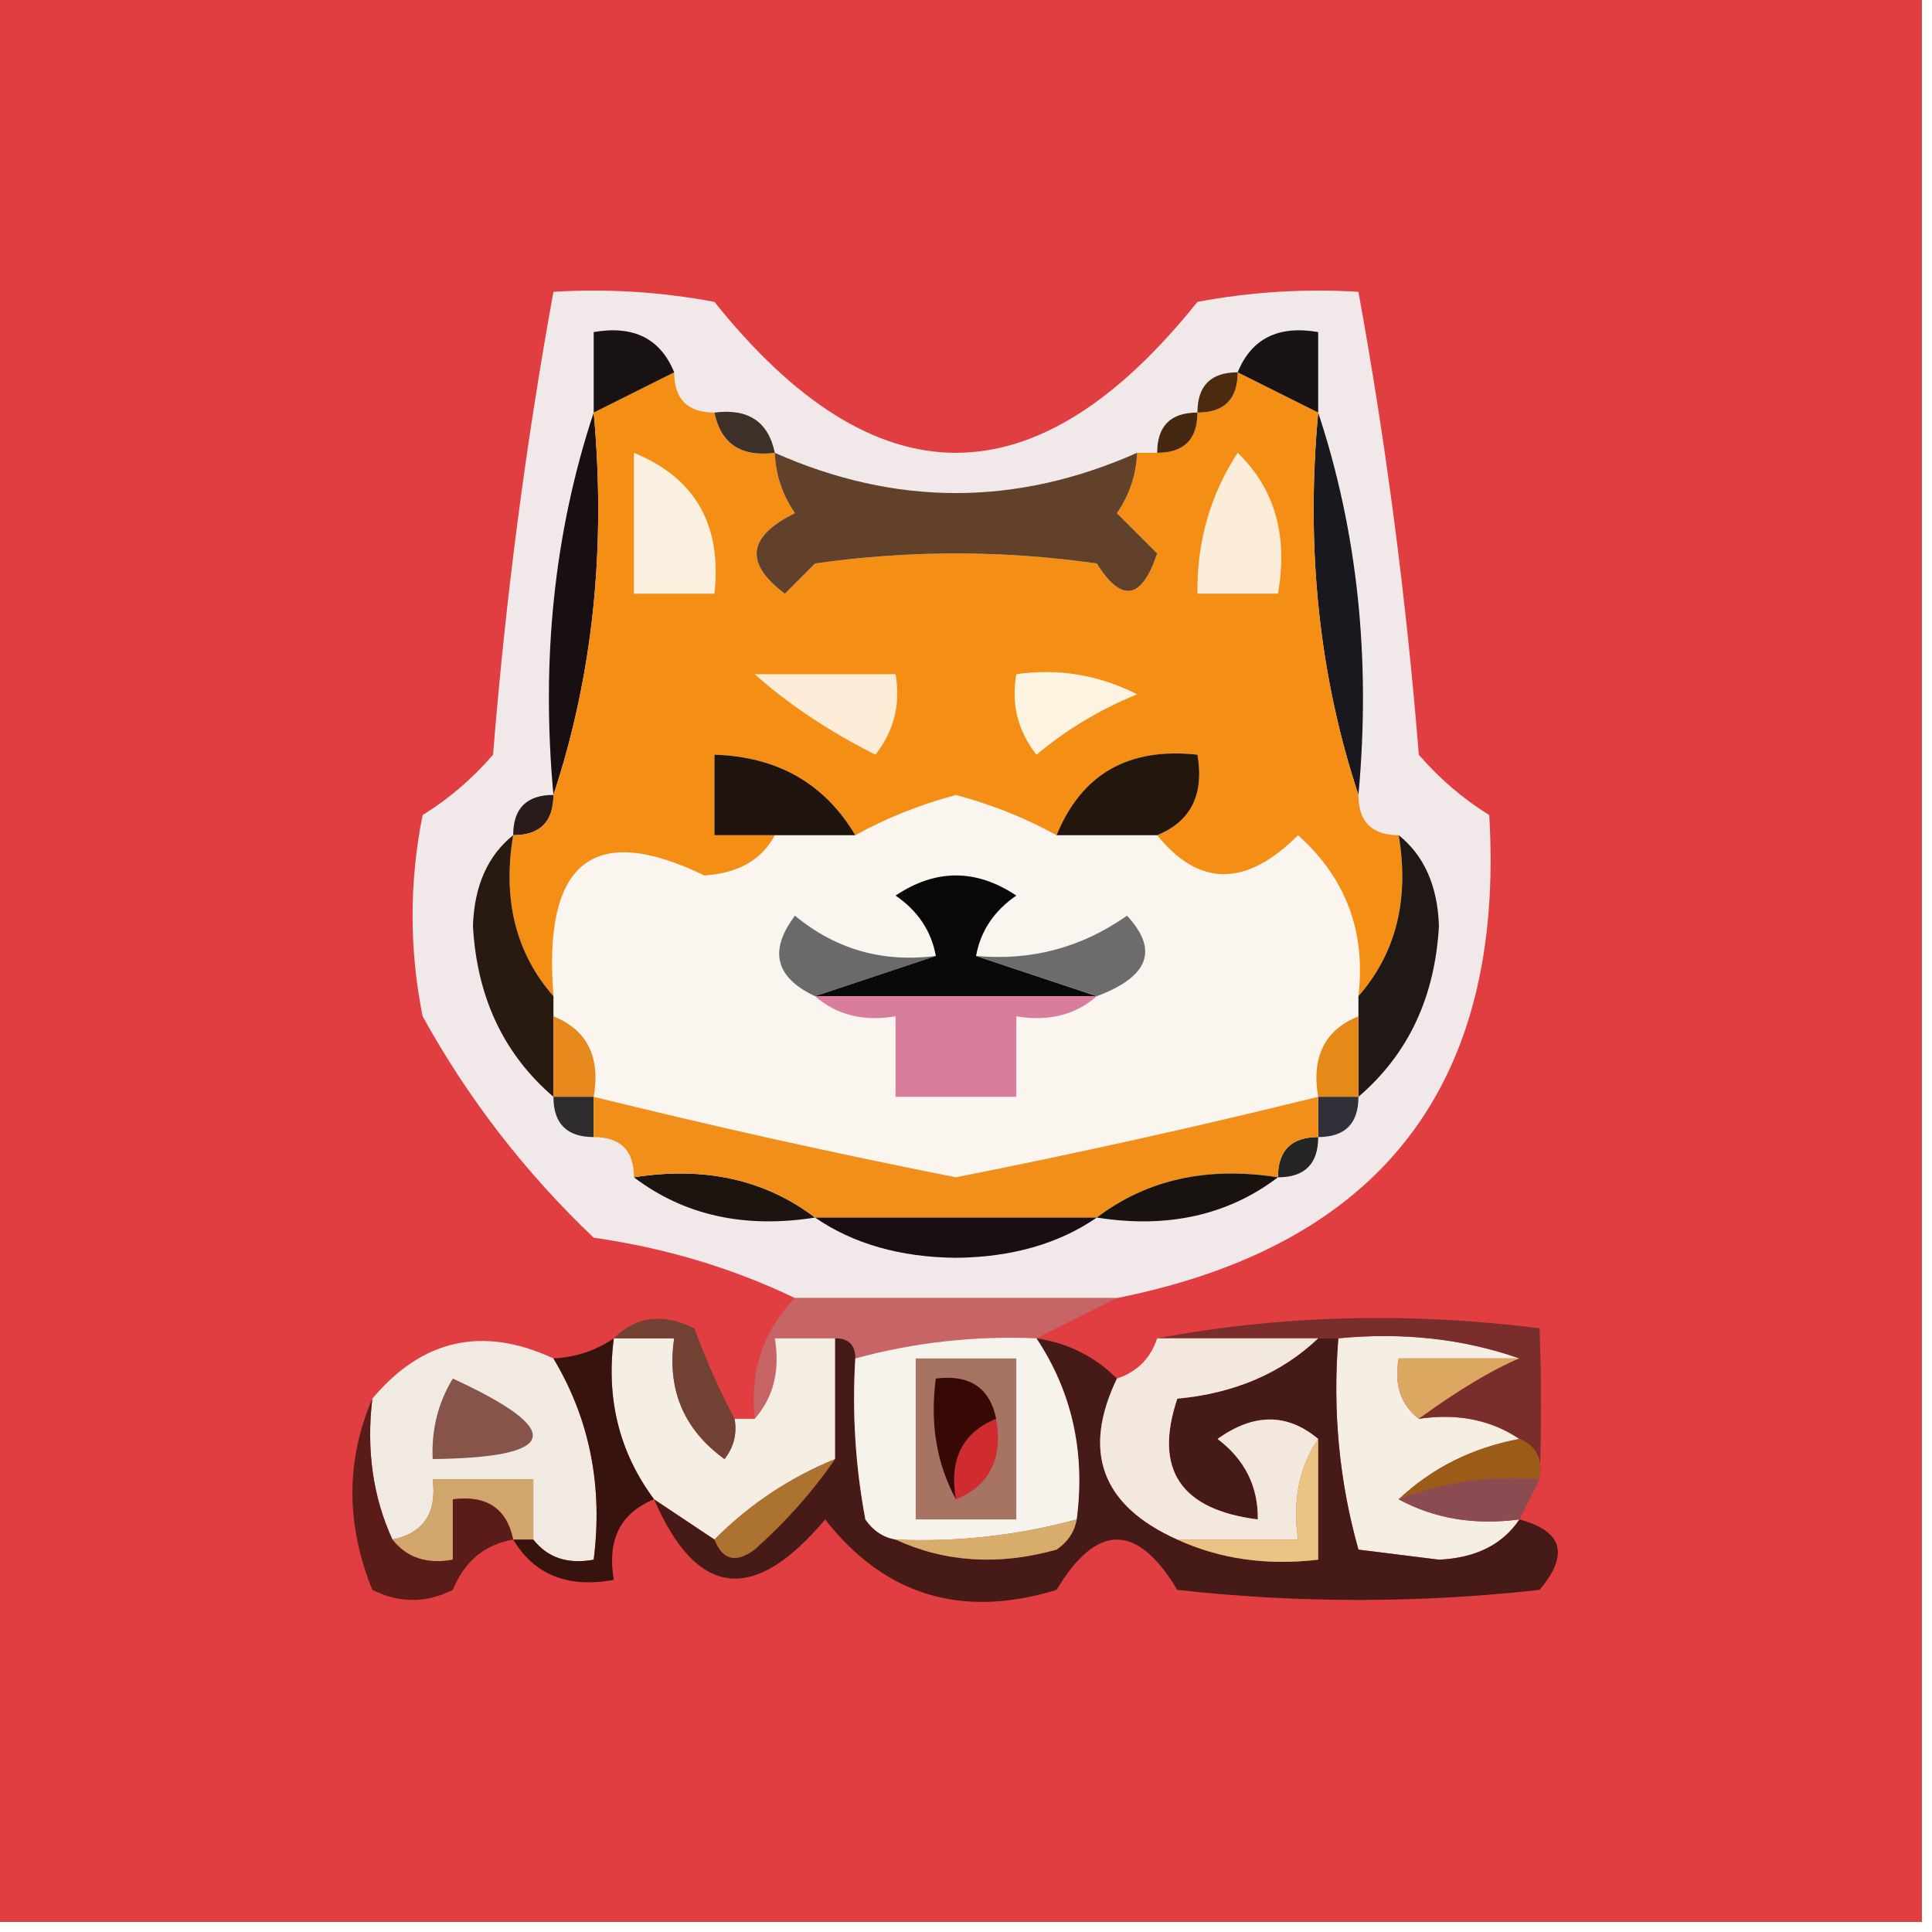 <?xml version="1.0" encoding="UTF-8"?>
<!DOCTYPE svg PUBLIC "-//W3C//DTD SVG 1.1//EN" "http://www.w3.org/Graphics/SVG/1.1/DTD/svg11.dtd">
<svg xmlns="http://www.w3.org/2000/svg" version="1.1" width="96px" height="96px" style="shape-rendering:geometricPrecision; text-rendering:geometricPrecision; image-rendering:optimizeQuality; fill-rule:evenodd; clip-rule:evenodd" xmlns:xlink="http://www.w3.org/1999/xlink">
<g><path style="opacity:1" fill="#e03e41" d="M -0.5,-0.5 C 31.5,-0.5 63.5,-0.5 95.5,-0.5C 95.5,31.5 95.5,63.5 95.5,95.5C 63.5,95.5 31.5,95.5 -0.5,95.5C -0.5,63.5 -0.5,31.5 -0.5,-0.5 Z"/></g>
<g><path style="opacity:1" fill="#f1e9e9" d="M 55.5,64.5 C 50.167,64.5 44.833,64.5 39.5,64.5C 36.414,63.015 33.081,62.015 29.5,61.5C 26.096,58.264 23.262,54.597 21,50.5C 20.333,47.167 20.333,43.833 21,40.5C 22.314,39.687 23.48,38.687 24.5,37.5C 25.123,29.737 26.123,22.071 27.5,14.5C 30.187,14.336 32.854,14.503 35.5,15C 43.5,25 51.5,25 59.5,15C 62.146,14.503 64.813,14.336 67.5,14.5C 68.877,22.071 69.877,29.737 70.5,37.5C 71.519,38.687 72.686,39.687 74,40.5C 74.792,53.874 68.625,61.874 55.5,64.5 Z"/></g>
<g><path style="opacity:1" fill="#231515" d="M 67.5,39.5 C 68.833,39.5 69.5,40.167 69.5,41.5C 69.5,40.167 68.833,39.5 67.5,39.5 Z"/></g>
<g><path style="opacity:1" fill="#faf6ef" d="M 52.5,41.5 C 54.167,41.5 55.833,41.5 57.5,41.5C 59.583,44.082 61.917,44.082 64.5,41.5C 66.876,43.627 67.876,46.294 67.5,49.5C 67.5,49.833 67.5,50.167 67.5,50.5C 65.823,51.183 65.157,52.517 65.5,54.5C 59.568,55.966 53.568,57.3 47.5,58.5C 41.432,57.3 35.432,55.966 29.5,54.5C 29.843,52.517 29.177,51.183 27.5,50.5C 27.5,50.167 27.5,49.833 27.5,49.5C 26.968,42.822 29.468,40.822 35,43.5C 36.681,43.392 37.848,42.725 38.5,41.5C 39.833,41.5 41.167,41.5 42.5,41.5C 44.029,40.653 45.696,39.986 47.5,39.5C 49.304,39.986 50.971,40.653 52.5,41.5 Z"/></g>
<g><path style="opacity:1" fill="#291a1b" d="M 27.5,39.5 C 27.5,40.833 26.833,41.5 25.5,41.5C 25.5,40.167 26.167,39.5 27.5,39.5 Z"/></g>
<g><path style="opacity:1" fill="#170f12" d="M 29.5,20.5 C 30.123,27.255 29.456,33.588 27.5,39.5C 26.877,32.745 27.544,26.412 29.5,20.5 Z"/></g>
<g><path style="opacity:1" fill="#19181e" d="M 65.5,20.5 C 67.456,26.412 68.123,32.745 67.5,39.5C 65.544,33.588 64.877,27.255 65.5,20.5 Z"/></g>
<g><path style="opacity:1" fill="#f58e15" d="M 33.5,18.5 C 33.5,19.833 34.167,20.5 35.5,20.5C 35.821,22.048 36.821,22.715 38.5,22.5C 38.539,23.583 38.873,24.583 39.5,25.5C 37.144,26.654 36.977,27.987 39,29.5C 39.5,29 40,28.5 40.5,28C 45.167,27.333 49.833,27.333 54.5,28C 55.731,29.968 56.731,29.801 57.5,27.5C 56.833,26.833 56.167,26.167 55.5,25.5C 56.127,24.583 56.461,23.583 56.5,22.5C 56.833,22.5 57.167,22.5 57.5,22.5C 58.833,22.5 59.5,21.833 59.5,20.5C 60.833,20.5 61.5,19.833 61.5,18.5C 62.833,19.167 64.167,19.833 65.5,20.5C 64.877,27.255 65.544,33.588 67.5,39.5C 67.5,40.833 68.167,41.5 69.5,41.5C 70.036,44.698 69.369,47.365 67.5,49.5C 67.876,46.294 66.876,43.627 64.5,41.5C 61.917,44.082 59.583,44.082 57.5,41.5C 59.176,40.817 59.843,39.483 59.5,37.5C 56.077,37.124 53.744,38.457 52.5,41.5C 50.971,40.653 49.304,39.986 47.5,39.5C 45.696,39.986 44.029,40.653 42.5,41.5C 40.973,38.932 38.639,37.599 35.5,37.5C 35.5,38.833 35.5,40.167 35.5,41.5C 36.5,41.5 37.5,41.5 38.5,41.5C 37.848,42.725 36.681,43.392 35,43.5C 29.468,40.822 26.968,42.822 27.5,49.5C 25.631,47.365 24.964,44.698 25.5,41.5C 26.833,41.5 27.5,40.833 27.5,39.5C 29.456,33.588 30.123,27.255 29.5,20.5C 30.833,19.833 32.167,19.167 33.5,18.5 Z"/></g>
<g><path style="opacity:1" fill="#23160d" d="M 57.5,41.5 C 55.833,41.5 54.167,41.5 52.5,41.5C 53.744,38.457 56.077,37.124 59.5,37.5C 59.843,39.483 59.176,40.817 57.5,41.5 Z"/></g>
<g><path style="opacity:1" fill="#1f150e" d="M 42.5,41.5 C 41.167,41.5 39.833,41.5 38.5,41.5C 37.5,41.5 36.5,41.5 35.5,41.5C 35.5,40.167 35.5,38.833 35.5,37.5C 38.639,37.599 40.973,38.932 42.5,41.5 Z"/></g>
<g><path style="opacity:1" fill="#fcf3e1" d="M 50.5,33.5 C 52.604,33.201 54.604,33.534 56.5,34.5C 54.667,35.248 53.001,36.248 51.5,37.5C 50.571,36.311 50.238,34.978 50.5,33.5 Z"/></g>
<g><path style="opacity:1" fill="#fdedd8" d="M 37.5,33.5 C 39.833,33.5 42.167,33.5 44.5,33.5C 44.762,34.978 44.429,36.311 43.5,37.5C 41.207,36.348 39.207,35.015 37.5,33.5 Z"/></g>
<g><path style="opacity:1" fill="#614129" d="M 38.5,22.5 C 44.5,25.167 50.5,25.167 56.5,22.5C 56.461,23.583 56.127,24.583 55.5,25.5C 56.167,26.167 56.833,26.833 57.5,27.5C 56.731,29.801 55.731,29.968 54.5,28C 49.833,27.333 45.167,27.333 40.5,28C 40,28.5 39.5,29 39,29.5C 36.977,27.987 37.144,26.654 39.5,25.5C 38.873,24.583 38.539,23.583 38.5,22.5 Z"/></g>
<g><path style="opacity:1" fill="#fceddb" d="M 61.5,22.5 C 63.343,24.279 64.01,26.612 63.5,29.5C 62.167,29.5 60.833,29.5 59.5,29.5C 59.468,26.924 60.135,24.591 61.5,22.5 Z"/></g>
<g><path style="opacity:1" fill="#fbf0e0" d="M 31.5,22.5 C 34.543,23.744 35.876,26.077 35.5,29.5C 34.167,29.5 32.833,29.5 31.5,29.5C 31.5,27.167 31.5,24.833 31.5,22.5 Z"/></g>
<g><path style="opacity:1" fill="#45280f" d="M 59.5,20.5 C 59.5,21.833 58.833,22.5 57.5,22.5C 57.5,21.167 58.167,20.5 59.5,20.5 Z"/></g>
<g><path style="opacity:1" fill="#3c3028" d="M 35.5,20.5 C 37.179,20.285 38.179,20.952 38.5,22.5C 36.821,22.715 35.821,22.048 35.5,20.5 Z"/></g>
<g><path style="opacity:1" fill="#4c2a0d" d="M 61.5,18.5 C 61.5,19.833 60.833,20.5 59.5,20.5C 59.5,19.167 60.167,18.5 61.5,18.5 Z"/></g>
<g><path style="opacity:1" fill="#2a1a0c" d="M 33.5,18.5 C 34.833,18.5 35.5,19.167 35.5,20.5C 35.5,19.167 34.833,18.5 33.5,18.5 Z"/></g>
<g><path style="opacity:1" fill="#181413" d="M 65.5,20.5 C 64.167,19.833 62.833,19.167 61.5,18.5C 62.183,16.823 63.517,16.157 65.5,16.5C 65.5,17.833 65.5,19.167 65.5,20.5 Z"/></g>
<g><path style="opacity:1" fill="#191413" d="M 33.5,18.5 C 32.167,19.167 30.833,19.833 29.5,20.5C 29.5,19.167 29.5,17.833 29.5,16.5C 31.483,16.157 32.817,16.823 33.5,18.5 Z"/></g>
<g><path style="opacity:1" fill="#201814" d="M 69.5,41.5 C 70.765,42.514 71.431,44.014 71.5,46C 71.306,49.548 69.973,52.381 67.5,54.5C 67.5,53.167 67.5,51.833 67.5,50.5C 67.5,50.167 67.5,49.833 67.5,49.5C 69.369,47.365 70.036,44.698 69.5,41.5 Z"/></g>
<g><path style="opacity:1" fill="#281a11" d="M 25.5,41.5 C 24.964,44.698 25.631,47.365 27.5,49.5C 27.5,49.833 27.5,50.167 27.5,50.5C 27.5,51.833 27.5,53.167 27.5,54.5C 25.027,52.381 23.694,49.548 23.5,46C 23.569,44.014 24.235,42.514 25.5,41.5 Z"/></g>
<g><path style="opacity:1" fill="#6a6a6a" d="M 46.5,47.5 C 44.5,48.167 42.5,48.833 40.5,49.5C 38.524,48.573 38.191,47.239 39.5,45.5C 41.523,47.173 43.856,47.84 46.5,47.5 Z"/></g>
<g><path style="opacity:1" fill="#090909" d="M 48.5,47.5 C 50.5,48.167 52.5,48.833 54.5,49.5C 49.833,49.5 45.167,49.5 40.5,49.5C 42.5,48.833 44.5,48.167 46.5,47.5C 46.279,46.265 45.612,45.265 44.5,44.5C 46.5,43.167 48.5,43.167 50.5,44.5C 49.388,45.265 48.721,46.265 48.5,47.5 Z"/></g>
<g><path style="opacity:1" fill="#6d6c6c" d="M 54.5,49.5 C 52.5,48.833 50.5,48.167 48.5,47.5C 51.244,47.752 53.744,47.086 56,45.5C 57.585,47.201 57.085,48.535 54.5,49.5 Z"/></g>
<g><path style="opacity:1" fill="#e7881c" d="M 27.5,50.5 C 29.177,51.183 29.843,52.517 29.5,54.5C 28.833,54.5 28.167,54.5 27.5,54.5C 27.5,53.167 27.5,51.833 27.5,50.5 Z"/></g>
<g><path style="opacity:1" fill="#d97d9c" d="M 40.5,49.5 C 45.167,49.5 49.833,49.5 54.5,49.5C 53.432,50.434 52.099,50.768 50.5,50.5C 50.5,51.833 50.5,53.167 50.5,54.5C 48.5,54.5 46.5,54.5 44.5,54.5C 44.5,53.167 44.5,51.833 44.5,50.5C 42.901,50.768 41.568,50.434 40.5,49.5 Z"/></g>
<g><path style="opacity:1" fill="#e58a19" d="M 67.5,50.5 C 67.5,51.833 67.5,53.167 67.5,54.5C 66.833,54.5 66.167,54.5 65.5,54.5C 65.157,52.517 65.823,51.183 67.5,50.5 Z"/></g>
<g><path style="opacity:1" fill="#2e2c2c" d="M 27.5,54.5 C 28.167,54.5 28.833,54.5 29.5,54.5C 29.5,55.167 29.5,55.833 29.5,56.5C 28.167,56.5 27.5,55.833 27.5,54.5 Z"/></g>
<g><path style="opacity:1" fill="#303138" d="M 65.5,54.5 C 66.167,54.5 66.833,54.5 67.5,54.5C 67.5,55.833 66.833,56.5 65.5,56.5C 65.5,55.833 65.5,55.167 65.5,54.5 Z"/></g>
<g><path style="opacity:1" fill="#252526" d="M 65.5,56.5 C 65.5,57.833 64.833,58.5 63.5,58.5C 63.5,57.167 64.167,56.5 65.5,56.5 Z"/></g>
<g><path style="opacity:1" fill="#272829" d="M 29.5,56.5 C 30.833,56.5 31.5,57.167 31.5,58.5C 31.5,57.167 30.833,56.5 29.5,56.5 Z"/></g>
<g><path style="opacity:1" fill="#1c140e" d="M 31.5,58.5 C 35.012,57.946 38.012,58.612 40.5,60.5C 36.988,61.054 33.988,60.388 31.5,58.5 Z"/></g>
<g><path style="opacity:1" fill="#f18f1a" d="M 29.5,54.5 C 35.432,55.966 41.432,57.3 47.5,58.5C 53.568,57.3 59.568,55.966 65.5,54.5C 65.5,55.167 65.5,55.833 65.5,56.5C 64.167,56.5 63.5,57.167 63.5,58.5C 59.988,57.946 56.988,58.612 54.5,60.5C 49.833,60.5 45.167,60.5 40.5,60.5C 38.012,58.612 35.012,57.946 31.5,58.5C 31.5,57.167 30.833,56.5 29.5,56.5C 29.5,55.833 29.5,55.167 29.5,54.5 Z"/></g>
<g><path style="opacity:1" fill="#181210" d="M 63.5,58.5 C 61.012,60.388 58.012,61.054 54.5,60.5C 56.988,58.612 59.988,57.946 63.5,58.5 Z"/></g>
<g><path style="opacity:1" fill="#190f12" d="M 40.5,60.5 C 45.167,60.5 49.833,60.5 54.5,60.5C 52.603,61.805 50.27,62.471 47.5,62.5C 44.73,62.471 42.397,61.805 40.5,60.5 Z"/></g>
<g><path style="opacity:1" fill="#c76566" d="M 39.5,64.5 C 44.833,64.5 50.167,64.5 55.5,64.5C 54.167,65.167 52.833,65.833 51.5,66.5C 48.43,66.368 45.43,66.701 42.5,67.5C 42.5,66.833 42.167,66.5 41.5,66.5C 40.5,66.5 39.5,66.5 38.5,66.5C 38.768,68.099 38.434,69.432 37.5,70.5C 37.259,68.114 37.925,66.114 39.5,64.5 Z"/></g>
<g><path style="opacity:1" fill="#f0eae2" d="M 27.5,67.5 C 29.299,70.505 29.966,73.838 29.5,77.5C 28.209,77.737 27.209,77.404 26.5,76.5C 26.5,75.5 26.5,74.5 26.5,73.5C 24.833,73.5 23.167,73.5 21.5,73.5C 21.715,75.179 21.048,76.179 19.5,76.5C 18.532,74.393 18.198,72.059 18.5,69.5C 20.986,66.536 23.986,65.869 27.5,67.5 Z"/></g>
<g><path style="opacity:1" fill="#f5eee4" d="M 30.5,66.5 C 31.5,66.5 32.5,66.5 33.5,66.5C 33.128,69.022 33.961,71.022 36,72.5C 36.464,71.906 36.631,71.239 36.5,70.5C 36.833,70.5 37.167,70.5 37.5,70.5C 38.434,69.432 38.768,68.099 38.5,66.5C 39.5,66.5 40.5,66.5 41.5,66.5C 41.5,68.5 41.5,70.5 41.5,72.5C 39.246,73.415 37.246,74.748 35.5,76.5C 34.5,75.833 33.5,75.167 32.5,74.5C 30.774,72.18 30.107,69.513 30.5,66.5 Z"/></g>
<g><path style="opacity:1" fill="#f5eee3" d="M 66.5,66.5 C 69.713,66.19 72.713,66.523 75.5,67.5C 73.5,67.5 71.5,67.5 69.5,67.5C 69.263,68.791 69.596,69.791 70.5,70.5C 72.415,70.216 74.081,70.549 75.5,71.5C 73.156,71.94 71.156,72.94 69.5,74.5C 71.265,75.461 73.265,75.795 75.5,75.5C 74.666,76.748 73.333,77.415 71.5,77.5C 70.167,77.333 68.833,77.167 67.5,77C 66.544,73.606 66.211,70.106 66.5,66.5 Z"/></g>
<g><path style="opacity:1" fill="#dca761" d="M 75.5,67.5 C 74.141,68.069 72.475,69.069 70.5,70.5C 69.596,69.791 69.263,68.791 69.5,67.5C 71.5,67.5 73.5,67.5 75.5,67.5 Z"/></g>
<g><path style="opacity:1" fill="#714233" d="M 30.5,66.5 C 31.601,65.402 32.934,65.235 34.5,66C 35.099,67.623 35.766,69.123 36.5,70.5C 36.631,71.239 36.464,71.906 36,72.5C 33.961,71.022 33.128,69.022 33.5,66.5C 32.5,66.5 31.5,66.5 30.5,66.5 Z"/></g>
<g><path style="opacity:1" fill="#7a2e2c" d="M 57.5,66.5 C 63.653,65.347 69.986,65.18 76.5,66C 76.598,68.618 76.598,71.118 76.5,73.5C 76.672,72.508 76.338,71.842 75.5,71.5C 74.081,70.549 72.415,70.216 70.5,70.5C 72.475,69.069 74.141,68.069 75.5,67.5C 72.713,66.523 69.713,66.19 66.5,66.5C 66.167,66.5 65.833,66.5 65.5,66.5C 62.833,66.5 60.167,66.5 57.5,66.5 Z"/></g>
<g><path style="opacity:1" fill="#865449" d="M 22.5,68.5 C 28.113,71.089 27.779,72.422 21.5,72.5C 21.433,71.041 21.766,69.708 22.5,68.5 Z"/></g>
<g><path style="opacity:1" fill="#9a5c17" d="M 75.5,71.5 C 76.338,71.842 76.672,72.508 76.5,73.5C 74.05,73.298 71.717,73.631 69.5,74.5C 71.156,72.94 73.156,71.94 75.5,71.5 Z"/></g>
<g><path style="opacity:1" fill="#d1a66d" d="M 26.5,76.5 C 26.167,76.5 25.833,76.5 25.5,76.5C 25.179,74.952 24.179,74.285 22.5,74.5C 22.5,75.5 22.5,76.5 22.5,77.5C 21.209,77.737 20.209,77.404 19.5,76.5C 21.048,76.179 21.715,75.179 21.5,73.5C 23.167,73.5 24.833,73.5 26.5,73.5C 26.5,74.5 26.5,75.5 26.5,76.5 Z"/></g>
<g><path style="opacity:1" fill="#ac722f" d="M 41.5,72.5 C 40.375,74.129 39.041,75.629 37.5,77C 36.563,77.692 35.897,77.525 35.5,76.5C 37.246,74.748 39.246,73.415 41.5,72.5 Z"/></g>
<g><path style="opacity:1" fill="#591c19" d="M 18.5,69.5 C 18.198,72.059 18.532,74.393 19.5,76.5C 20.209,77.404 21.209,77.737 22.5,77.5C 22.5,76.5 22.5,75.5 22.5,74.5C 24.179,74.285 25.179,74.952 25.5,76.5C 24.078,76.75 23.078,77.583 22.5,79C 21.167,79.667 19.833,79.667 18.5,79C 17.182,75.731 17.182,72.564 18.5,69.5 Z"/></g>
<g><path style="opacity:1" fill="#8a4b51" d="M 76.5,73.5 C 76.167,74.167 75.833,74.833 75.5,75.5C 73.265,75.795 71.265,75.461 69.5,74.5C 71.717,73.631 74.05,73.298 76.5,73.5 Z"/></g>
<g><path style="opacity:1" fill="#461a17" d="M 41.5,66.5 C 42.167,66.5 42.5,66.833 42.5,67.5C 42.336,70.187 42.503,72.854 43,75.5C 43.383,76.056 43.883,76.389 44.5,76.5C 46.966,77.634 49.633,77.801 52.5,77C 53.056,76.617 53.389,76.117 53.5,75.5C 53.935,72.162 53.268,69.162 51.5,66.5C 53.062,66.733 54.395,67.4 55.5,68.5C 53.749,72.149 54.749,74.815 58.5,76.5C 60.607,77.468 62.941,77.802 65.5,77.5C 65.5,75.5 65.5,73.5 65.5,71.5C 63.965,70.212 62.298,70.212 60.5,71.5C 61.853,72.524 62.52,73.857 62.5,75.5C 58.657,75.013 57.324,73.013 58.5,69.5C 61.345,69.234 63.678,68.234 65.5,66.5C 65.833,66.5 66.167,66.5 66.5,66.5C 66.211,70.106 66.544,73.606 67.5,77C 68.833,77.167 70.167,77.333 71.5,77.5C 73.333,77.415 74.666,76.748 75.5,75.5C 77.652,76.077 77.985,77.243 76.5,79C 70.5,79.667 64.5,79.667 58.5,79C 56.5,75.667 54.5,75.667 52.5,79C 47.788,80.443 43.955,79.276 41,75.5C 37.453,79.729 34.62,79.396 32.5,74.5C 33.5,75.167 34.5,75.833 35.5,76.5C 35.897,77.525 36.563,77.692 37.5,77C 39.041,75.629 40.375,74.129 41.5,72.5C 41.5,70.5 41.5,68.5 41.5,66.5 Z"/></g>
<g><path style="opacity:1" fill="#f2e8de" d="M 57.5,66.5 C 60.167,66.5 62.833,66.5 65.5,66.5C 63.678,68.234 61.345,69.234 58.5,69.5C 57.324,73.013 58.657,75.013 62.5,75.5C 62.52,73.857 61.853,72.524 60.5,71.5C 62.298,70.212 63.965,70.212 65.5,71.5C 64.549,72.919 64.216,74.585 64.5,76.5C 62.5,76.5 60.5,76.5 58.5,76.5C 54.749,74.815 53.749,72.149 55.5,68.5C 56.5,68.167 57.167,67.5 57.5,66.5 Z"/></g>
<g><path style="opacity:1" fill="#f6f3ed" d="M 51.5,66.5 C 53.268,69.162 53.935,72.162 53.5,75.5C 50.57,76.299 47.57,76.632 44.5,76.5C 43.883,76.389 43.383,76.056 43,75.5C 42.503,72.854 42.336,70.187 42.5,67.5C 45.43,66.701 48.43,66.368 51.5,66.5 Z"/></g>
<g><path style="opacity:1" fill="#a77363" d="M 45.5,67.5 C 47.167,67.5 48.833,67.5 50.5,67.5C 50.5,70.167 50.5,72.833 50.5,75.5C 48.833,75.5 47.167,75.5 45.5,75.5C 45.5,72.833 45.5,70.167 45.5,67.5 Z"/></g>
<g><path style="opacity:1" fill="#d02c2f" d="M 49.5,70.5 C 49.843,72.483 49.176,73.817 47.5,74.5C 47.157,72.517 47.824,71.183 49.5,70.5 Z"/></g>
<g><path style="opacity:1" fill="#360904" d="M 49.5,70.5 C 47.824,71.183 47.157,72.517 47.5,74.5C 46.539,72.735 46.205,70.735 46.5,68.5C 48.179,68.285 49.179,68.952 49.5,70.5 Z"/></g>
<g><path style="opacity:1" fill="#d8ac6a" d="M 53.5,75.5 C 53.389,76.117 53.056,76.617 52.5,77C 49.633,77.801 46.966,77.634 44.5,76.5C 47.57,76.632 50.57,76.299 53.5,75.5 Z"/></g>
<g><path style="opacity:1" fill="#e9c483" d="M 65.5,71.5 C 65.5,73.5 65.5,75.5 65.5,77.5C 62.941,77.802 60.607,77.468 58.5,76.5C 60.5,76.5 62.5,76.5 64.5,76.5C 64.216,74.585 64.549,72.919 65.5,71.5 Z"/></g>
<g><path style="opacity:1" fill="#37130e" d="M 30.5,66.5 C 30.107,69.513 30.774,72.18 32.5,74.5C 30.823,75.183 30.157,76.517 30.5,78.5C 28.219,78.923 26.552,78.256 25.5,76.5C 25.833,76.5 26.167,76.5 26.5,76.5C 27.209,77.404 28.209,77.737 29.5,77.5C 29.966,73.838 29.299,70.505 27.5,67.5C 28.609,67.443 29.609,67.11 30.5,66.5 Z"/></g>
</svg>
